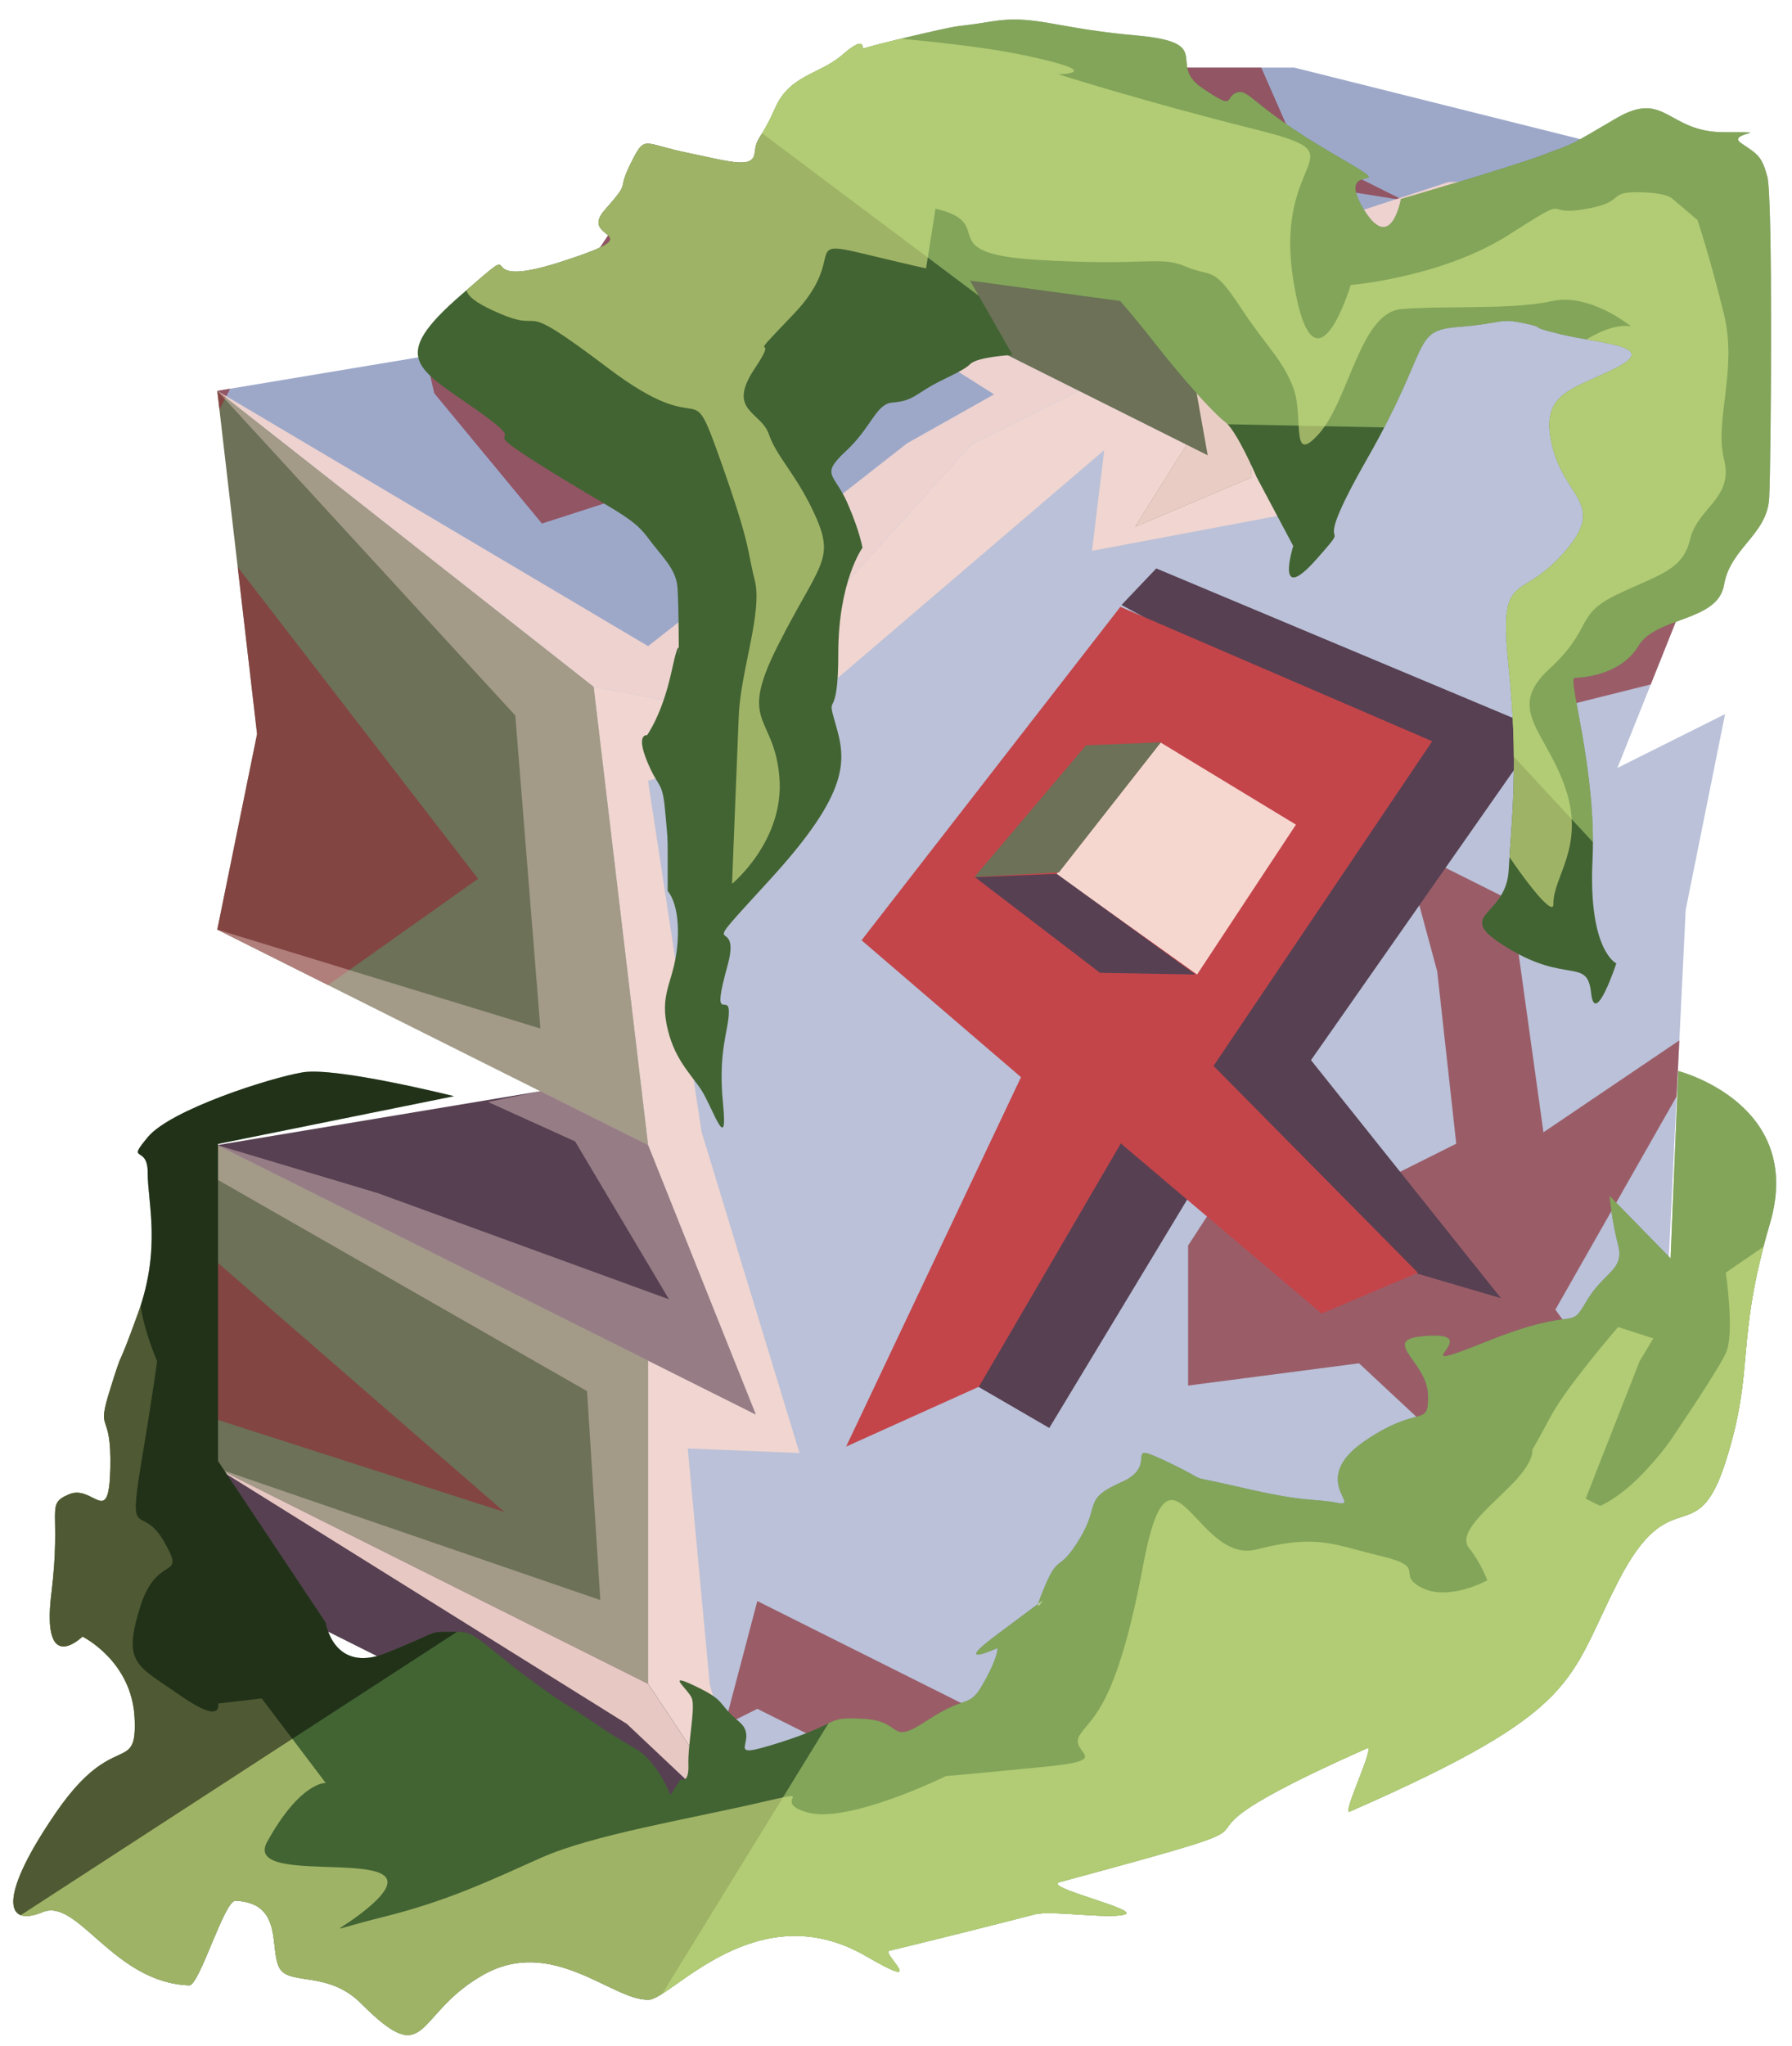 <?xml version="1.0" encoding="UTF-8" standalone="no"?><!DOCTYPE svg PUBLIC "-//W3C//DTD SVG 1.1//EN" "http://www.w3.org/Graphics/SVG/1.1/DTD/svg11.dtd"><svg width="100%" height="100%" viewBox="0 0 85 97" version="1.1" xmlns="http://www.w3.org/2000/svg" xmlns:xlink="http://www.w3.org/1999/xlink" xml:space="preserve" xmlns:serif="http://www.serif.com/" style="fill-rule:evenodd;clip-rule:evenodd;stroke-linejoin:round;stroke-miterlimit:1.414;"><g id="X_Runestone_mossy_runes_2"><g id="F_Runestone_grass_runes_2"><g id="F_Runestone_runes_2"><g><g><path d="M61.391,3.205l20.434,5.109l-20.434,5.108l-20.434,-10.217l20.434,0Z" style="fill:#9da8c9;"/><clipPath id="_clip1"><path d="M61.391,3.205l20.434,5.109l-20.434,5.108l-20.434,-10.217l20.434,0Z"/></clipPath><g clip-path="url(#_clip1)"><path d="M81.899,73.353l-8.122,-11.264l8.122,-14.279l-8.689,5.873l-1.528,-10.981l-5.109,-2.554l1.599,5.908l0.902,8.167l-7.609,3.804l-1.669,-4.274l-3.44,5.298l0,6.639l8.107,-1.055l7.219,6.73l-10.217,12.205l-15.326,-2.554l-10.217,-5.109l-1.552,5.885l1.552,-0.776l7.891,3.945l-38.542,1.163l0,-20.434l18.658,5.997l-18.658,-16.214l0,-15.325l7.232,8.724l10.172,-7.209l-14.219,-18.433l9.122,-17.797l3.019,13.21l5.108,6.179l10.217,-3.293l0,-6.924l-2.675,6.446l-7.542,-1.338l10.217,-11.653l6.839,-10.47l13.595,10.278l10.217,1.628l-5.108,-2.554l-3.674,-8.38l24.108,5.842l-5.109,10.201l3.652,3.283l-6.601,15.676l11.808,-2.954l3.084,-40.685l-80.272,5.841l-16.808,107.384l98.74,-15.333l-8.494,-14.464Z" style="fill:#8d323a;fill-opacity:0.7;"/><path d="M81.825,8.314l-18.481,6.899l-1.279,3.655l-0.674,5.442l-9.596,1.807l0.581,-4.775l-16.528,14.129l-5.108,1.549l2.539,16.645l4.646,15.225l-5.302,-0.216l1.044,11.184l2.181,7.638l-6.117,-5.767l-19.425,-12.113l18.167,6.242l-0.629,-9.903l-17.538,-10.032l0,-1.633l7.619,2.278l13.806,5.032l-4.452,-7.484l-4.129,-1.871l2.481,-0.509l-15.325,-7.663l15.325,4.689l-1.19,-14.839l-14.135,-15.392l20.434,12.102l12.281,-9.613l4.129,-2.323l-16.41,-10.383l26.546,13.273l-1.003,-5.611l0.609,-2.117l-15.935,-10.654l20.434,7.815l7.308,-2.387l13.126,-0.319Z" style="fill:#f6d7d0;fill-opacity:0.9;"/></g><path d="M30.74,8.314l-5.109,7.662l-15.325,2.555l17.852,14.034l6.39,1.254l11.517,-12.734l5.109,-2.554l-20.434,-10.217" style="fill:#9da8c9;"/><clipPath id="_clip2"><path d="M30.74,8.314l-5.109,7.662l-15.325,2.555l17.852,14.034l6.39,1.254l11.517,-12.734l5.109,-2.554l-20.434,-10.217"/></clipPath><g clip-path="url(#_clip2)"><path d="M81.899,73.353l-8.122,-11.264l8.122,-14.279l-8.689,5.873l-1.528,-10.981l-5.109,-2.554l1.599,5.908l0.902,8.167l-7.609,3.804l-1.669,-4.274l-3.44,5.298l0,6.639l8.107,-1.055l7.219,6.73l-10.217,12.205l-15.326,-2.554l-10.217,-5.109l-1.552,5.885l1.552,-0.776l7.891,3.945l-38.542,1.163l0,-20.434l18.658,5.997l-18.658,-16.214l0,-15.325l7.232,8.724l10.172,-7.209l-14.219,-18.433l9.122,-17.797l3.019,13.21l5.108,6.179l10.217,-3.293l0,-6.924l-2.675,6.446l-7.542,-1.338l10.217,-11.653l6.839,-10.47l13.595,10.278l10.217,1.628l-5.108,-2.554l-3.674,-8.38l24.108,5.842l-5.109,10.201l3.652,3.283l-6.601,15.676l11.808,-2.954l3.084,-40.685l-80.272,5.841l-16.808,107.384l98.74,-15.333l-8.494,-14.464Z" style="fill:#8d323a;fill-opacity:0.7;"/><path d="M81.825,8.314l-18.481,6.899l-1.279,3.655l-0.674,5.442l-9.596,1.807l0.581,-4.775l-16.528,14.129l-5.108,1.549l2.539,16.645l4.646,15.225l-5.302,-0.216l1.044,11.184l2.181,7.638l-6.117,-5.767l-19.425,-12.113l18.167,6.242l-0.629,-9.903l-17.538,-10.032l0,-1.633l7.619,2.278l13.806,5.032l-4.452,-7.484l-4.129,-1.871l2.481,-0.509l-15.325,-7.663l15.325,4.689l-1.19,-14.839l-14.135,-15.392l20.434,12.102l12.281,-9.613l4.129,-2.323l-16.41,-10.383l26.546,13.273l-1.003,-5.611l0.609,-2.117l-15.935,-10.654l20.434,7.815l7.308,-2.387l13.126,-0.319Z" style="fill:#f6d7d0;fill-opacity:0.9;"/></g><path d="M81.825,8.314l-20.434,5.108l-5.108,7.663l-5.109,-2.554l-5.109,2.554l-11.468,12.686l-6.441,-1.207l2.584,21.726l5.108,12.772l-5.108,-2.555l0,15.326l5.108,7.663l15.326,-7.663l0,-5.109l5.109,-2.554l5.108,2.554l17.456,-8.728l1.11,-22.857l1.868,-9.283l-5.108,2.554l5.108,-12.771l0,-15.325Z" style="fill:#bac1d8;"/><clipPath id="_clip3"><path d="M81.825,8.314l-20.434,5.108l-5.108,7.663l-5.109,-2.554l-5.109,2.554l-11.468,12.686l-6.441,-1.207l2.584,21.726l5.108,12.772l-5.108,-2.555l0,15.326l5.108,7.663l15.326,-7.663l0,-5.109l5.109,-2.554l5.108,2.554l17.456,-8.728l1.11,-22.857l1.868,-9.283l-5.108,2.554l5.108,-12.771l0,-15.325Z"/></clipPath><g clip-path="url(#_clip3)"><path d="M81.899,73.353l-8.122,-11.264l8.122,-14.279l-8.689,5.873l-1.528,-10.981l-5.109,-2.554l1.599,5.908l0.902,8.167l-7.609,3.804l-1.669,-4.274l-3.44,5.298l0,6.639l8.107,-1.055l7.219,6.73l-10.217,12.205l-15.326,-2.554l-10.217,-5.109l-1.552,5.885l1.552,-0.776l7.891,3.945l-38.542,1.163l0,-20.434l18.658,5.997l-18.658,-16.214l0,-15.325l7.232,8.724l10.172,-7.209l-14.219,-18.433l9.122,-17.797l3.019,13.21l5.108,6.179l10.217,-3.293l0,-6.924l-2.675,6.446l-7.542,-1.338l10.217,-11.653l6.839,-10.47l13.595,10.278l10.217,1.628l-5.108,-2.554l-3.674,-8.38l24.108,5.842l-5.109,10.201l3.652,3.283l-6.601,15.676l11.808,-2.954l3.084,-40.685l-80.272,5.841l-16.808,107.384l98.74,-15.333l-8.494,-14.464Z" style="fill:#8d323a;fill-opacity:0.7;"/><path d="M81.825,8.314l-18.481,6.899l-1.279,3.655l-0.674,5.442l-9.596,1.807l0.581,-4.775l-16.528,14.129l-5.108,1.549l2.539,16.645l4.646,15.225l-5.302,-0.216l1.044,11.184l2.181,7.638l-6.117,-5.767l-19.425,-12.113l18.167,6.242l-0.629,-9.903l-17.538,-10.032l0,-1.633l7.619,2.278l13.806,5.032l-4.452,-7.484l-4.129,-1.871l2.481,-0.509l-15.325,-7.663l15.325,4.689l-1.19,-14.839l-14.135,-15.392l20.434,12.102l12.281,-9.613l4.129,-2.323l-16.41,-10.383l26.546,13.273l-1.003,-5.611l0.609,-2.117l-15.935,-10.654l20.434,7.815l7.308,-2.387l13.126,-0.319Z" style="fill:#f6d7d0;fill-opacity:0.9;"/></g><path d="M10.306,18.531l17.852,14.034l2.582,21.725l-20.434,-10.217l1.887,-9.273l-1.887,-16.269Z" style="fill:#6c7157;"/><clipPath id="_clip4"><path d="M10.306,18.531l17.852,14.034l2.582,21.725l-20.434,-10.217l1.887,-9.273l-1.887,-16.269Z"/></clipPath><g clip-path="url(#_clip4)"><path d="M81.899,73.353l-8.122,-11.264l8.122,-14.279l-8.689,5.873l-1.528,-10.981l-5.109,-2.554l1.599,5.908l0.902,8.167l-7.609,3.804l-1.669,-4.274l-3.44,5.298l0,6.639l8.107,-1.055l7.219,6.73l-10.217,12.205l-15.326,-2.554l-10.217,-5.109l-1.552,5.885l1.552,-0.776l7.891,3.945l-38.542,1.163l0,-20.434l18.658,5.997l-18.658,-16.214l0,-15.325l7.232,8.724l10.172,-7.209l-14.219,-18.433l9.122,-17.797l3.019,13.21l5.108,6.179l10.217,-3.293l0,-6.924l-2.675,6.446l-7.542,-1.338l10.217,-11.653l6.839,-10.47l13.595,10.278l10.217,1.628l-5.108,-2.554l-3.674,-8.38l24.108,5.842l-5.109,10.201l3.652,3.283l-6.601,15.676l11.808,-2.954l3.084,-40.685l-80.272,5.841l-16.808,107.384l98.74,-15.333l-8.494,-14.464Z" style="fill:#8d323a;fill-opacity:0.7;"/><path d="M81.825,8.314l-18.481,6.899l-1.279,3.655l-0.674,5.442l-9.596,1.807l0.581,-4.775l-16.528,14.129l-5.108,1.549l2.539,16.645l4.646,15.225l-5.302,-0.216l1.044,11.184l2.181,7.638l-6.117,-5.767l-19.425,-12.113l18.167,6.242l-0.629,-9.903l-17.538,-10.032l0,-1.633l7.619,2.278l13.806,5.032l-4.452,-7.484l-4.129,-1.871l2.481,-0.509l-15.325,-7.663l15.325,4.689l-1.19,-14.839l-14.135,-15.392l20.434,12.102l12.281,-9.613l4.129,-2.323l-16.41,-10.383l26.546,13.273l-1.003,-5.611l0.609,-2.117l-15.935,-10.654l20.434,7.815l7.308,-2.387l13.126,-0.319Z" style="fill:#f6d7d0;fill-opacity:0.4;"/></g><path d="M35.848,87.496l-20.434,-10.217l-5.108,-7.663l0,-15.326l20.434,10.217l0,15.326l5.108,7.663Z" style="fill:#6c7157;"/><clipPath id="_clip5"><path d="M35.848,87.496l-20.434,-10.217l-5.108,-7.663l0,-15.326l20.434,10.217l0,15.326l5.108,7.663Z"/></clipPath><g clip-path="url(#_clip5)"><path d="M81.899,73.353l-8.122,-11.264l8.122,-14.279l-8.689,5.873l-1.528,-10.981l-5.109,-2.554l1.599,5.908l0.902,8.167l-7.609,3.804l-1.669,-4.274l-3.44,5.298l0,6.639l8.107,-1.055l7.219,6.73l-10.217,12.205l-15.326,-2.554l-10.217,-5.109l-1.552,5.885l1.552,-0.776l7.891,3.945l-38.542,1.163l0,-20.434l18.658,5.997l-18.658,-16.214l0,-15.325l7.232,8.724l10.172,-7.209l-14.219,-18.433l9.122,-17.797l3.019,13.21l5.108,6.179l10.217,-3.293l0,-6.924l-2.675,6.446l-7.542,-1.338l10.217,-11.653l6.839,-10.47l13.595,10.278l10.217,1.628l-5.108,-2.554l-3.674,-8.38l24.108,5.842l-5.109,10.201l3.652,3.283l-6.601,15.676l11.808,-2.954l3.084,-40.685l-80.272,5.841l-16.808,107.384l98.74,-15.333l-8.494,-14.464Z" style="fill:#8d323a;fill-opacity:0.7;"/><path d="M81.825,8.314l-18.481,6.899l-1.279,3.655l-0.674,5.442l-9.596,1.807l0.581,-4.775l-16.528,14.129l-5.108,1.549l2.539,16.645l4.646,15.225l-5.302,-0.216l1.044,11.184l2.181,7.638l-6.117,-5.767l-19.425,-12.113l18.167,6.242l-0.629,-9.903l-17.538,-10.032l0,-1.633l7.619,2.278l13.806,5.032l-4.452,-7.484l-4.129,-1.871l2.481,-0.509l-15.325,-7.663l15.325,4.689l-1.19,-14.839l-14.135,-15.392l20.434,12.102l12.281,-9.613l4.129,-2.323l-16.41,-10.383l26.546,13.273l-1.003,-5.611l0.609,-2.117l-15.935,-10.654l20.434,7.815l7.308,-2.387l13.126,-0.319Z" style="fill:#f6d7d0;fill-opacity:0.4;"/></g><path d="M10.306,44.073l15.325,7.663l-15.325,2.554l25.542,12.772l-5.108,-12.772l-20.434,-10.217Z" style="fill:#574052;"/><clipPath id="_clip6"><path d="M10.306,44.073l15.325,7.663l-15.325,2.554l25.542,12.772l-5.108,-12.772l-20.434,-10.217Z"/></clipPath><g clip-path="url(#_clip6)"><path d="M81.825,8.314l-18.481,6.899l-1.279,3.655l-0.674,5.442l-9.596,1.807l0.581,-4.775l-16.528,14.129l-5.108,1.549l2.539,16.645l4.646,15.225l-5.302,-0.216l1.044,11.184l2.181,7.638l-6.117,-5.767l-19.425,-12.113l18.167,6.242l-0.629,-9.903l-17.538,-10.032l0,-1.633l7.619,2.278l13.806,5.032l-4.452,-7.484l-4.129,-1.871l2.481,-0.509l-15.325,-7.663l15.325,4.689l-1.19,-14.839l-14.135,-15.392l20.434,12.102l12.281,-9.613l4.129,-2.323l-16.41,-10.383l26.546,13.273l-1.003,-5.611l0.609,-2.117l-15.935,-10.654l20.434,7.815l7.308,-2.387l13.126,-0.319Z" style="fill:#f6d7d0;fill-opacity:0.4;"/></g><path d="M10.306,69.616l20.434,10.217l5.108,7.663l-20.434,-10.217l-5.108,-7.663Z" style="fill:#574052;"/><clipPath id="_clip7"><path d="M10.306,69.616l20.434,10.217l5.108,7.663l-20.434,-10.217l-5.108,-7.663Z"/></clipPath><g clip-path="url(#_clip7)"><path d="M81.825,8.314l-18.481,6.899l-1.279,3.655l-0.674,5.442l-9.596,1.807l0.581,-4.775l-16.528,14.129l-5.108,1.549l2.539,16.645l4.646,15.225l-5.302,-0.216l1.044,11.184l2.181,7.638l-6.117,-5.767l-19.425,-12.113l18.167,6.242l-0.629,-9.903l-17.538,-10.032l0,-1.633l7.619,2.278l13.806,5.032l-4.452,-7.484l-4.129,-1.871l2.481,-0.509l-15.325,-7.663l15.325,4.689l-1.19,-14.839l-14.135,-15.392l20.434,12.102l12.281,-9.613l4.129,-2.323l-16.41,-10.383l26.546,13.273l-1.003,-5.611l0.609,-2.117l-15.935,-10.654l20.434,7.815l7.308,-2.387l13.126,-0.319Z" style="fill:#f6d7d0;fill-opacity:0.9;"/></g><path d="M40.957,3.205l-5.109,7.663l20.435,10.217l-2.439,3.889l5.527,-2.345l-0.435,-5.326l2.455,-3.881l-20.434,-10.217Z" style="fill:#6c7157;"/><clipPath id="_clip8"><path d="M40.957,3.205l-5.109,7.663l20.435,10.217l-2.439,3.889l5.527,-2.345l-0.435,-5.326l2.455,-3.881l-20.434,-10.217Z"/></clipPath><g clip-path="url(#_clip8)"><path d="M81.825,8.314l-18.481,6.899l-1.279,3.655l-0.674,5.442l-9.596,1.807l0.581,-4.775l-16.528,14.129l-5.108,1.549l2.539,16.645l4.646,15.225l-5.302,-0.216l1.044,11.184l2.181,7.638l-6.117,-5.767l-19.425,-12.113l18.167,6.242l-0.629,-9.903l-17.538,-10.032l0,-1.633l7.619,2.278l13.806,5.032l-4.452,-7.484l-4.129,-1.871l2.481,-0.509l-15.325,-7.663l15.325,4.689l-1.19,-14.839l-14.135,-15.392l20.434,12.102l12.281,-9.613l4.129,-2.323l-16.41,-10.383l26.546,13.273l-1.003,-5.611l0.609,-2.117l-15.935,-10.654l20.434,7.815l7.308,-2.387l13.126,-0.319Z" style="fill:#f6d7d0;fill-opacity:0.9;"/></g></g></g></g><path d="M79.605,50.778c0,0 6.023,1.536 4.351,7.225c-1.672,5.688 -0.691,6.841 -2.095,11.265c-1.404,4.423 -2.576,0.767 -5.109,5.713c-2.445,4.777 -1.717,6.083 -12.733,10.908c-0.392,0.172 1.248,-3.192 0.821,-3.002c-0.898,0.399 -1.669,0.754 -2.332,1.07c-8.522,4.067 0.853,1.734 -12.241,5.274c-0.883,0.238 3.88,1.315 3.076,1.538c-0.803,0.222 -3.476,-0.208 -4.251,-0.009c-2.579,0.663 -4.884,1.237 -6.919,1.728c-0.37,0.089 1.938,2.015 -1.083,0.259c-5.189,-3.019 -9.236,2.023 -10.314,2.063c-1.717,0.064 -4.566,-3.053 -7.872,-1.172c-3.307,1.881 -2.555,4.569 -5.78,1.343c-1.544,-1.544 -3.353,-0.852 -3.846,-1.639c-0.537,-0.858 0.225,-3.128 -2.109,-3.226c-0.531,-0.023 -1.709,4.029 -2.193,4.011c-3.598,-0.128 -5.277,-4.159 -6.947,-3.473c-1.894,0.779 -2.04,-0.866 0.667,-4.775c2.707,-3.909 3.812,-1.699 3.69,-4.417c-0.122,-2.717 -2.474,-3.871 -2.474,-3.871c0,0 -1.964,1.936 -1.473,-2.058c0.491,-3.993 -0.318,-4.202 0.839,-4.688c1.158,-0.487 1.892,1.663 1.955,-1.24c0.063,-2.903 -0.708,-1.505 0,-3.763c0.708,-2.259 0.201,-0.492 1.315,-3.58c1.113,-3.087 0.451,-5.273 0.459,-6.653c0.009,-1.38 -1.066,-0.413 0.009,-1.703c1.075,-1.29 5.754,-2.798 7.339,-3.065c1.586,-0.268 7.177,1.13 7.177,1.13l-11.191,2.263l0,15.034l5.109,7.662c0,0 0.363,2.442 2.875,1.438c2.511,-1.004 1.961,-1.004 3.007,-1.004c1.046,0 0.881,-0.055 2.808,1.486c1.926,1.542 3.276,2.314 3.276,2.314c0,0 1.568,1.1 2.669,1.705c1.101,0.606 1.717,2.237 1.717,2.237l0.485,-0.75c0,0 0.401,0.249 0.366,-0.701c-0.035,-0.951 0.35,-2.712 0.157,-3.153c-0.192,-0.441 -1.293,-1.266 0.193,-0.551c1.487,0.716 0.969,0.76 2.054,1.674c1.084,0.914 -1.019,1.927 1.959,0.98c2.979,-0.947 2.056,-1.222 3.977,-1.112c1.92,0.11 1.094,1.321 3.021,0.055c1.927,-1.266 1.927,-0.496 2.642,-1.762c0.716,-1.266 0.661,-1.651 0.661,-1.651c0,0 -2.243,1.016 -0.048,-0.621l2.195,-1.637c0,0 -0.569,0.9 0.101,-0.679c0.67,-1.578 0.638,-0.587 1.645,-2.238c1.007,-1.652 0.122,-1.865 1.996,-2.694c1.874,-0.83 -0.108,-2.041 2.204,-0.94c2.312,1.101 0.378,0.481 3.492,1.204c3.114,0.723 3.39,0.503 4.546,0.723c1.156,0.22 -1.377,-1.101 1.266,-2.918c2.642,-1.817 3.064,-0.587 3.019,-2.22c-0.046,-1.634 -2.524,-2.68 0.119,-2.79c2.642,-0.11 -1.705,2.033 2.671,0.274c4.376,-1.76 3.88,-0.439 4.706,-1.87c0.826,-1.432 1.835,-1.487 1.523,-2.698c-0.312,-1.211 -0.404,-2.332 -0.404,-2.332l2.892,2.961l0.365,-8.882Z" style="fill:#426433;"/><clipPath id="_clip9"><path d="M79.605,50.778c0,0 6.023,1.536 4.351,7.225c-1.672,5.688 -0.691,6.841 -2.095,11.265c-1.404,4.423 -2.576,0.767 -5.109,5.713c-2.445,4.777 -1.717,6.083 -12.733,10.908c-0.392,0.172 1.248,-3.192 0.821,-3.002c-0.898,0.399 -1.669,0.754 -2.332,1.07c-8.522,4.067 0.853,1.734 -12.241,5.274c-0.883,0.238 3.88,1.315 3.076,1.538c-0.803,0.222 -3.476,-0.208 -4.251,-0.009c-2.579,0.663 -4.884,1.237 -6.919,1.728c-0.37,0.089 1.938,2.015 -1.083,0.259c-5.189,-3.019 -9.236,2.023 -10.314,2.063c-1.717,0.064 -4.566,-3.053 -7.872,-1.172c-3.307,1.881 -2.555,4.569 -5.78,1.343c-1.544,-1.544 -3.353,-0.852 -3.846,-1.639c-0.537,-0.858 0.225,-3.128 -2.109,-3.226c-0.531,-0.023 -1.709,4.029 -2.193,4.011c-3.598,-0.128 -5.277,-4.159 -6.947,-3.473c-1.894,0.779 -2.04,-0.866 0.667,-4.775c2.707,-3.909 3.812,-1.699 3.69,-4.417c-0.122,-2.717 -2.474,-3.871 -2.474,-3.871c0,0 -1.964,1.936 -1.473,-2.058c0.491,-3.993 -0.318,-4.202 0.839,-4.688c1.158,-0.487 1.892,1.663 1.955,-1.24c0.063,-2.903 -0.708,-1.505 0,-3.763c0.708,-2.259 0.201,-0.492 1.315,-3.58c1.113,-3.087 0.451,-5.273 0.459,-6.653c0.009,-1.38 -1.066,-0.413 0.009,-1.703c1.075,-1.29 5.754,-2.798 7.339,-3.065c1.586,-0.268 7.177,1.13 7.177,1.13l-11.191,2.263l0,15.034l5.109,7.662c0,0 0.363,2.442 2.875,1.438c2.511,-1.004 1.961,-1.004 3.007,-1.004c1.046,0 0.881,-0.055 2.808,1.486c1.926,1.542 3.276,2.314 3.276,2.314c0,0 1.568,1.1 2.669,1.705c1.101,0.606 1.717,2.237 1.717,2.237l0.485,-0.75c0,0 0.401,0.249 0.366,-0.701c-0.035,-0.951 0.35,-2.712 0.157,-3.153c-0.192,-0.441 -1.293,-1.266 0.193,-0.551c1.487,0.716 0.969,0.76 2.054,1.674c1.084,0.914 -1.019,1.927 1.959,0.98c2.979,-0.947 2.056,-1.222 3.977,-1.112c1.92,0.11 1.094,1.321 3.021,0.055c1.927,-1.266 1.927,-0.496 2.642,-1.762c0.716,-1.266 0.661,-1.651 0.661,-1.651c0,0 -2.243,1.016 -0.048,-0.621l2.195,-1.637c0,0 -0.569,0.9 0.101,-0.679c0.67,-1.578 0.638,-0.587 1.645,-2.238c1.007,-1.652 0.122,-1.865 1.996,-2.694c1.874,-0.83 -0.108,-2.041 2.204,-0.94c2.312,1.101 0.378,0.481 3.492,1.204c3.114,0.723 3.39,0.503 4.546,0.723c1.156,0.22 -1.377,-1.101 1.266,-2.918c2.642,-1.817 3.064,-0.587 3.019,-2.22c-0.046,-1.634 -2.524,-2.68 0.119,-2.79c2.642,-0.11 -1.705,2.033 2.671,0.274c4.376,-1.76 3.88,-0.439 4.706,-1.87c0.826,-1.432 1.835,-1.487 1.523,-2.698c-0.312,-1.211 -0.404,-2.332 -0.404,-2.332l2.892,2.961l0.365,-8.882Z"/></clipPath><g clip-path="url(#_clip9)"><path d="M86.155,38.786l18.329,50.032l-68.039,22.175l-11.592,-5.796l28.828,-46.888l32.474,-19.523" style="fill:#c4e783;fill-opacity:0.5;"/><path d="M88.203,54.53l-4.555,4.581l-1.787,1.226c0,0 0.431,2.913 0,3.822c-0.432,0.909 -2.455,3.881 -2.455,3.881c0,0 -0.557,0.899 -1.633,1.974c-1.075,1.075 -1.873,1.382 -1.873,1.382l-0.688,-0.344l2.561,-6.522l0.646,-1.075l-1.667,-0.538c0,0 -2.419,2.796 -3.172,4.194c-0.753,1.398 -0.901,1.639 -0.901,1.639c0,0 0.147,0.511 -1.035,1.694c-1.182,1.183 -2.522,2.249 -1.96,2.952c0.563,0.704 0.867,1.527 0.867,1.527c0,0 -1.81,1.005 -3.1,0.36c-1.29,-0.645 0.323,-0.968 -1.936,-1.506c-2.258,-0.537 -3.017,-1.061 -5.917,-0.315c-2.9,0.745 -4.082,-6.136 -5.373,0.745c-1.29,6.882 -2.483,7.205 -3.015,8.065c-0.533,0.86 1.737,1.159 -1.656,1.493c-3.393,0.335 -4.684,0.442 -4.684,0.442c0,0 -4.618,2.268 -6.556,1.726c-1.938,-0.543 0.842,-1.188 -2.43,-0.435c-3.271,0.752 -7.808,1.505 -10.217,2.58c-2.409,1.076 -4.448,2.051 -7.461,2.8c-3.013,0.749 -2.275,0.84 -0.785,-0.397c4.038,-3.353 -6.058,-0.789 -4.748,-3.16c1.582,-2.862 2.777,-2.791 2.777,-2.791l-3.037,-4.009l-2.072,0.246c0,0 0.273,1.056 -1.792,-0.386c-2.065,-1.442 -2.731,-1.484 -1.914,-4.151c0.816,-2.668 2.246,-1.226 1.155,-3.13c-1.091,-1.903 -1.736,0.14 -1.091,-3.731c0.645,-3.871 0.752,-4.839 0.752,-4.839c0,0 -1.077,-2.477 -0.753,-3.658c0.323,-1.181 0.431,-2.148 0.431,-2.148l-4.543,1.558l2.647,-6.074l0,-0.861c0,0 -6.599,-2.903 -7.566,0.753c-0.968,3.656 -3.216,4.065 -1.232,13.323c1.984,9.258 2.573,10.124 1.311,15.981c-1.262,5.857 -3.843,9.62 -0.832,10.911c3.011,1.29 0.322,2.258 11.72,2.903c11.398,0.645 59.586,-4.119 59.586,-4.119l22.994,-25.343l-3.011,-13.226" style="fill:#9fb366;"/><clipPath id="_clip10"><path d="M88.203,54.53l-4.555,4.581l-1.787,1.226c0,0 0.431,2.913 0,3.822c-0.432,0.909 -2.455,3.881 -2.455,3.881c0,0 -0.557,0.899 -1.633,1.974c-1.075,1.075 -1.873,1.382 -1.873,1.382l-0.688,-0.344l2.561,-6.522l0.646,-1.075l-1.667,-0.538c0,0 -2.419,2.796 -3.172,4.194c-0.753,1.398 -0.901,1.639 -0.901,1.639c0,0 0.147,0.511 -1.035,1.694c-1.182,1.183 -2.522,2.249 -1.96,2.952c0.563,0.704 0.867,1.527 0.867,1.527c0,0 -1.81,1.005 -3.1,0.36c-1.29,-0.645 0.323,-0.968 -1.936,-1.506c-2.258,-0.537 -3.017,-1.061 -5.917,-0.315c-2.9,0.745 -4.082,-6.136 -5.373,0.745c-1.29,6.882 -2.483,7.205 -3.015,8.065c-0.533,0.86 1.737,1.159 -1.656,1.493c-3.393,0.335 -4.684,0.442 -4.684,0.442c0,0 -4.618,2.268 -6.556,1.726c-1.938,-0.543 0.842,-1.188 -2.43,-0.435c-3.271,0.752 -7.808,1.505 -10.217,2.58c-2.409,1.076 -4.448,2.051 -7.461,2.8c-3.013,0.749 -2.275,0.84 -0.785,-0.397c4.038,-3.353 -6.058,-0.789 -4.748,-3.16c1.582,-2.862 2.777,-2.791 2.777,-2.791l-3.037,-4.009l-2.072,0.246c0,0 0.273,1.056 -1.792,-0.386c-2.065,-1.442 -2.731,-1.484 -1.914,-4.151c0.816,-2.668 2.246,-1.226 1.155,-3.13c-1.091,-1.903 -1.736,0.14 -1.091,-3.731c0.645,-3.871 0.752,-4.839 0.752,-4.839c0,0 -1.077,-2.477 -0.753,-3.658c0.323,-1.181 0.431,-2.148 0.431,-2.148l-4.543,1.558l2.647,-6.074l0,-0.861c0,0 -6.599,-2.903 -7.566,0.753c-0.968,3.656 -3.216,4.065 -1.232,13.323c1.984,9.258 2.573,10.124 1.311,15.981c-1.262,5.857 -3.843,9.62 -0.832,10.911c3.011,1.29 0.322,2.258 11.72,2.903c11.398,0.645 59.586,-4.119 59.586,-4.119l22.994,-25.343l-3.011,-13.226"/></clipPath><g clip-path="url(#_clip10)"><path d="M86.155,38.786l18.329,50.032l-68.039,22.175l-11.592,-5.796l28.828,-46.888l32.474,-19.523" style="fill:#c4e783;fill-opacity:0.5;"/></g><path d="M29.961,71.991l-34.27,22.244l-1.49,-52.229l38.658,5.892l-2.898,24.093" style="fill-opacity:0.5;"/></g></g><g><path d="M61.248,49.09l9.948,12.458l-4.348,-1.275l-12.119,-9.901l6.519,-1.282Z" style="fill:#574052;"/><path d="M53.161,50.73l13.867,-15.94l6.084,-0.139l-10.989,15.699l-8.962,0.38Z" style="fill:#574052;"/><path d="M53.196,28.683l1.65,-1.733l18.272,7.657l-7.558,0.789l-12.364,-6.713Z" style="fill:#574052;"/><path d="M56.389,56.744l-3.645,-2.964l-8.162,10.91l5.189,3.011l6.618,-10.957Z" style="fill:#574052;"/><path d="M40.143,68.61l6.159,-2.81l3.313,1.936l-4.812,2.65l-4.66,-1.776Z" style="fill:none;"/><path d="M62.686,62.287l4.002,1.649l4.535,-2.321l-4.159,-1.166l-4.378,1.838Z" style="fill:none;"/><path d="M53.164,54.211l9.523,8.068l4.57,-1.935l-9.695,-9.809l10.371,-15.392l-14.79,-6.374l-12.277,15.81l7.563,6.49l-8.294,17.514l6.297,-2.837l6.732,-11.535Z" style="fill:#c3454a;"/><g><path d="M55.047,35.201l6.423,3.896l-4.689,7.106l-6.668,-4.761l4.934,-6.241Z" style="fill:#f6d7d0;"/><path d="M55.066,35.192l-3.553,0.145l-5.289,6.24l4.006,-0.218l4.836,-6.167Z" style="fill:#6c7157;"/><path d="M46.247,41.589l3.88,-0.157l6.577,4.769l-4.525,-0.078l-5.932,-4.534Z" style="fill:#574052;"/></g></g><path d="M76.667,45.675c0,0 -1.331,-0.602 -1.13,-4.875c0.202,-4.273 -1.197,-8.653 -0.85,-8.662c0.348,-0.009 2.186,-0.114 3.026,-1.513c0.84,-1.399 3.767,-1.135 4.063,-2.894c0.296,-1.759 2.055,-2.375 2.143,-4.134c0.088,-1.759 0.176,-14.25 -0.088,-15.218c-0.264,-0.967 -0.44,-1.055 -1.231,-1.583c-0.792,-0.528 1.871,-0.528 -0.824,-0.528c-2.695,0 -2.773,-2.029 -5.109,-0.663c-2.336,1.367 -1.879,1.137 -3.471,1.736c-1.592,0.599 -6.746,2.094 -6.746,2.094c0,0 -0.481,2.739 -1.842,0.358c-1.36,-2.381 2.346,-0.335 -1.442,-2.545c-3.788,-2.211 -3.905,-3.061 -4.507,-2.856c-0.601,0.205 0.015,0.909 -1.656,-0.235c-1.672,-1.143 0.687,-2.144 -3.131,-2.479c-3.818,-0.335 -4.809,-0.992 -6.821,-0.664c-2.011,0.329 -1.083,0.073 -3.174,0.553c-2.092,0.479 -2.969,0.743 -2.969,0.743c0,0 0.162,-0.681 -0.932,0.275c-1.093,0.957 -2.505,0.947 -3.207,2.535c-0.701,1.588 -0.887,1.324 -0.97,2.116c-0.083,0.792 -1.143,0.431 -3.252,-0.005c-2.109,-0.435 -1.937,-0.865 -2.639,0.537c-0.701,1.403 0.09,0.699 -1.229,2.195c-1.319,1.495 2.551,0.967 -2.111,2.463c-4.662,1.495 -1.194,-1.482 -4.687,1.546c-3.493,3.028 -2.089,3.474 0.771,5.494c2.86,2.02 -0.431,0.436 2.93,2.548c3.361,2.111 4.393,2.462 5.109,3.43c0.715,0.968 1.383,1.512 1.445,2.427c0.062,0.916 0.062,3.203 0.062,3.203c0,0 0.087,-1.232 -0.352,0.791c-0.44,2.023 -1.155,2.991 -1.155,2.991c0,0 -0.54,-0.088 0,1.231c0.539,1.32 0.725,0.9 0.852,2.298c0.127,1.397 0.127,1.221 0.127,2.188c0,0.968 0,1.672 0,1.672c0,0 0.591,0.577 0.471,2.4c-0.119,1.822 -0.837,2.321 -0.522,3.919c0.315,1.597 1.106,2.301 1.634,3.093c0.528,0.791 1.293,3.201 1.042,0.677c-0.25,-2.525 0.277,-3.492 0.277,-4.372c0,-0.879 -0.851,0.648 -0.074,-2.139c0.778,-2.787 -1.863,0.12 2.009,-4.104c3.871,-4.224 3.617,-5.699 3.128,-7.381c-0.489,-1.681 0.127,0.078 0.127,-3.352c0,-3.431 1.146,-5.014 1.146,-5.014c0,0 -0.108,-0.74 -0.715,-2.129c-0.607,-1.39 -1.31,-1.302 -0.079,-2.445c1.232,-1.144 1.433,-2.249 2.212,-2.312c0.779,-0.063 0.955,-0.239 1.658,-0.679c0.704,-0.44 1.689,-0.792 2.032,-1.143c0.343,-0.352 2.012,-0.436 2.012,-0.436l-2.012,-3.523l7.117,0.967c0,0 0.702,0.791 1.802,2.199c1.1,1.408 2.6,3.089 3.17,3.524c0.569,0.435 1.499,2.621 1.499,2.621l1.738,3.268c0,0 -0.909,2.903 1.114,0.616c2.023,-2.287 -0.64,0.565 2.407,-4.775c3.047,-5.341 2.079,-6.045 4.278,-6.221c2.199,-0.176 1.936,-0.439 3.167,-0.176c1.231,0.264 -0.088,0.088 1.759,0.528c1.847,0.44 4.673,0.528 2.6,1.584c-2.072,1.055 -3.655,1.143 -3.04,3.694c0.616,2.551 2.639,2.727 0.528,5.102c-2.111,2.375 -3.082,0.703 -2.596,5.365c0.485,4.662 0.13,7.389 0,9.676c-0.131,2.287 -2.773,2.023 0,3.695c2.772,1.671 3.73,0.419 3.911,2.1c0.181,1.682 1.197,-1.397 1.197,-1.397Z" style="fill:#426433;"/><clipPath id="_clip11"><path d="M76.667,45.675c0,0 -1.331,-0.602 -1.13,-4.875c0.202,-4.273 -1.197,-8.653 -0.85,-8.662c0.348,-0.009 2.186,-0.114 3.026,-1.513c0.84,-1.399 3.767,-1.135 4.063,-2.894c0.296,-1.759 2.055,-2.375 2.143,-4.134c0.088,-1.759 0.176,-14.25 -0.088,-15.218c-0.264,-0.967 -0.44,-1.055 -1.231,-1.583c-0.792,-0.528 1.871,-0.528 -0.824,-0.528c-2.695,0 -2.773,-2.029 -5.109,-0.663c-2.336,1.367 -1.879,1.137 -3.471,1.736c-1.592,0.599 -6.746,2.094 -6.746,2.094c0,0 -0.481,2.739 -1.842,0.358c-1.36,-2.381 2.346,-0.335 -1.442,-2.545c-3.788,-2.211 -3.905,-3.061 -4.507,-2.856c-0.601,0.205 0.015,0.909 -1.656,-0.235c-1.672,-1.143 0.687,-2.144 -3.131,-2.479c-3.818,-0.335 -4.809,-0.992 -6.821,-0.664c-2.011,0.329 -1.083,0.073 -3.174,0.553c-2.092,0.479 -2.969,0.743 -2.969,0.743c0,0 0.162,-0.681 -0.932,0.275c-1.093,0.957 -2.505,0.947 -3.207,2.535c-0.701,1.588 -0.887,1.324 -0.97,2.116c-0.083,0.792 -1.143,0.431 -3.252,-0.005c-2.109,-0.435 -1.937,-0.865 -2.639,0.537c-0.701,1.403 0.09,0.699 -1.229,2.195c-1.319,1.495 2.551,0.967 -2.111,2.463c-4.662,1.495 -1.194,-1.482 -4.687,1.546c-3.493,3.028 -2.089,3.474 0.771,5.494c2.86,2.02 -0.431,0.436 2.93,2.548c3.361,2.111 4.393,2.462 5.109,3.43c0.715,0.968 1.383,1.512 1.445,2.427c0.062,0.916 0.062,3.203 0.062,3.203c0,0 0.087,-1.232 -0.352,0.791c-0.44,2.023 -1.155,2.991 -1.155,2.991c0,0 -0.54,-0.088 0,1.231c0.539,1.32 0.725,0.9 0.852,2.298c0.127,1.397 0.127,1.221 0.127,2.188c0,0.968 0,1.672 0,1.672c0,0 0.591,0.577 0.471,2.4c-0.119,1.822 -0.837,2.321 -0.522,3.919c0.315,1.597 1.106,2.301 1.634,3.093c0.528,0.791 1.293,3.201 1.042,0.677c-0.25,-2.525 0.277,-3.492 0.277,-4.372c0,-0.879 -0.851,0.648 -0.074,-2.139c0.778,-2.787 -1.863,0.12 2.009,-4.104c3.871,-4.224 3.617,-5.699 3.128,-7.381c-0.489,-1.681 0.127,0.078 0.127,-3.352c0,-3.431 1.146,-5.014 1.146,-5.014c0,0 -0.108,-0.74 -0.715,-2.129c-0.607,-1.39 -1.31,-1.302 -0.079,-2.445c1.232,-1.144 1.433,-2.249 2.212,-2.312c0.779,-0.063 0.955,-0.239 1.658,-0.679c0.704,-0.44 1.689,-0.792 2.032,-1.143c0.343,-0.352 2.012,-0.436 2.012,-0.436l-2.012,-3.523l7.117,0.967c0,0 0.702,0.791 1.802,2.199c1.1,1.408 2.6,3.089 3.17,3.524c0.569,0.435 1.499,2.621 1.499,2.621l1.738,3.268c0,0 -0.909,2.903 1.114,0.616c2.023,-2.287 -0.64,0.565 2.407,-4.775c3.047,-5.341 2.079,-6.045 4.278,-6.221c2.199,-0.176 1.936,-0.439 3.167,-0.176c1.231,0.264 -0.088,0.088 1.759,0.528c1.847,0.44 4.673,0.528 2.6,1.584c-2.072,1.055 -3.655,1.143 -3.04,3.694c0.616,2.551 2.639,2.727 0.528,5.102c-2.111,2.375 -3.082,0.703 -2.596,5.365c0.485,4.662 0.13,7.389 0,9.676c-0.131,2.287 -2.773,2.023 0,3.695c2.772,1.671 3.73,0.419 3.911,2.1c0.181,1.682 1.197,-1.397 1.197,-1.397Z"/></clipPath><g clip-path="url(#_clip11)"><path d="M57.457,-2.36l31.039,5.841l-2.786,37.297l-5.656,4.002l-9.704,-10.473l-2.648,-14.002l-13.255,-0.267l-20.451,-15.334l13.397,-13.736l10.064,6.672Z" style="fill:#c4e783;fill-opacity:0.5;"/><path d="M73.684,42.857c-0.027,-1.285 1.481,-2.667 0.595,-5.406c-0.886,-2.74 -2.909,-3.795 -0.798,-5.73c2.111,-1.935 1.182,-2.551 3.186,-3.519c2.004,-0.967 3.148,-1.143 3.5,-2.639c0.351,-1.495 2.075,-1.935 1.609,-3.782c-0.466,-1.847 0.642,-4.222 0,-6.861c-0.642,-2.639 -1.258,-4.486 -1.258,-4.486l-1.221,-1.035c0,0 -0.274,-0.284 -1.681,-0.284c-1.408,0 -0.463,0.485 -2.519,0.814c-2.055,0.329 -0.359,-0.814 -3.538,1.209c-3.179,2.023 -7.489,2.375 -7.489,2.375c0,0 -1.762,5.844 -2.728,-0.245c-0.967,-6.089 3.431,-5.825 -1.846,-7.144c-5.278,-1.32 -9.307,-2.605 -9.307,-2.605c0,0 2.533,-0.034 -1.689,-0.914c-4.222,-0.879 -12.701,-1.231 -12.701,-1.231c0,0 -1.983,-0.253 -2.821,0.533c-0.839,0.786 -2.135,-2.07 -3.378,1.689c-1.243,3.759 -4.064,5.769 -5.028,7.623c-0.965,1.854 -4.169,2.105 -1.247,3.475c2.921,1.37 0.737,-0.86 5.524,2.762c4.786,3.621 3.793,0.052 5.301,4.3c1.508,4.247 1.262,4.247 1.649,5.743c0.387,1.495 -0.669,4.31 -0.757,6.421c-0.088,2.111 -0.318,7.983 -0.318,7.983c0,0 2.499,-2.053 2.244,-5.062c-0.255,-3.009 -1.993,-2.44 -0.068,-6.243c1.925,-3.803 2.696,-4.019 1.827,-6.022c-0.87,-2.003 -1.881,-2.881 -2.255,-3.982c-0.374,-1.1 -2.027,-1.1 -0.673,-3.123c1.354,-2.023 -0.77,0.149 1.831,-2.564c2.602,-2.714 0.347,-3.593 3.278,-2.89c2.93,0.704 3.018,0.704 3.018,0.704l0.447,-2.829c0,0 -3.072,-0.717 0,0c3.072,0.718 -0.31,2.115 4.856,2.428c5.165,0.313 5.765,-0.215 7.004,0.313c1.239,0.528 1.29,-0.075 2.584,1.898c1.294,1.972 1.996,2.464 2.525,3.846c0.528,1.381 -0.175,3.756 1.232,2.173c1.408,-1.584 1.947,-5.718 3.876,-5.894c1.93,-0.176 5.297,0.039 7.132,-0.376c1.835,-0.416 3.783,1.194 3.783,1.194c-3.035,-0.508 -9.962,8.107 -6.522,9.474c0.735,0.292 -1.594,8.775 -1.985,10.105c-0.39,1.33 4.852,9.088 4.826,7.804Z" style="fill:#9fb366;"/><clipPath id="_clip12"><path d="M73.684,42.857c-0.027,-1.285 1.481,-2.667 0.595,-5.406c-0.886,-2.74 -2.909,-3.795 -0.798,-5.73c2.111,-1.935 1.182,-2.551 3.186,-3.519c2.004,-0.967 3.148,-1.143 3.5,-2.639c0.351,-1.495 2.075,-1.935 1.609,-3.782c-0.466,-1.847 0.642,-4.222 0,-6.861c-0.642,-2.639 -1.258,-4.486 -1.258,-4.486l-1.221,-1.035c0,0 -0.274,-0.284 -1.681,-0.284c-1.408,0 -0.463,0.485 -2.519,0.814c-2.055,0.329 -0.359,-0.814 -3.538,1.209c-3.179,2.023 -7.489,2.375 -7.489,2.375c0,0 -1.762,5.844 -2.728,-0.245c-0.967,-6.089 3.431,-5.825 -1.846,-7.144c-5.278,-1.32 -9.307,-2.605 -9.307,-2.605c0,0 2.533,-0.034 -1.689,-0.914c-4.222,-0.879 -12.701,-1.231 -12.701,-1.231c0,0 -1.983,-0.253 -2.821,0.533c-0.839,0.786 -2.135,-2.07 -3.378,1.689c-1.243,3.759 -4.064,5.769 -5.028,7.623c-0.965,1.854 -4.169,2.105 -1.247,3.475c2.921,1.37 0.737,-0.86 5.524,2.762c4.786,3.621 3.793,0.052 5.301,4.3c1.508,4.247 1.262,4.247 1.649,5.743c0.387,1.495 -0.669,4.31 -0.757,6.421c-0.088,2.111 -0.318,7.983 -0.318,7.983c0,0 2.499,-2.053 2.244,-5.062c-0.255,-3.009 -1.993,-2.44 -0.068,-6.243c1.925,-3.803 2.696,-4.019 1.827,-6.022c-0.87,-2.003 -1.881,-2.881 -2.255,-3.982c-0.374,-1.1 -2.027,-1.1 -0.673,-3.123c1.354,-2.023 -0.77,0.149 1.831,-2.564c2.602,-2.714 0.347,-3.593 3.278,-2.89c2.93,0.704 3.018,0.704 3.018,0.704l0.447,-2.829c0,0 -3.072,-0.717 0,0c3.072,0.718 -0.31,2.115 4.856,2.428c5.165,0.313 5.765,-0.215 7.004,0.313c1.239,0.528 1.29,-0.075 2.584,1.898c1.294,1.972 1.996,2.464 2.525,3.846c0.528,1.381 -0.175,3.756 1.232,2.173c1.408,-1.584 1.947,-5.718 3.876,-5.894c1.93,-0.176 5.297,0.039 7.132,-0.376c1.835,-0.416 3.783,1.194 3.783,1.194c-3.035,-0.508 -9.962,8.107 -6.522,9.474c0.735,0.292 -1.594,8.775 -1.985,10.105c-0.39,1.33 4.852,9.088 4.826,7.804Z"/></clipPath><g clip-path="url(#_clip12)"><path d="M57.457,-2.36l31.039,5.841l-2.786,37.297l-5.656,4.002l-9.704,-10.473l-2.648,-14.002l-13.255,-0.267l-20.451,-15.334l13.397,-13.736l10.064,6.672Z" style="fill:#c4e783;fill-opacity:0.5;"/></g></g></g></svg>